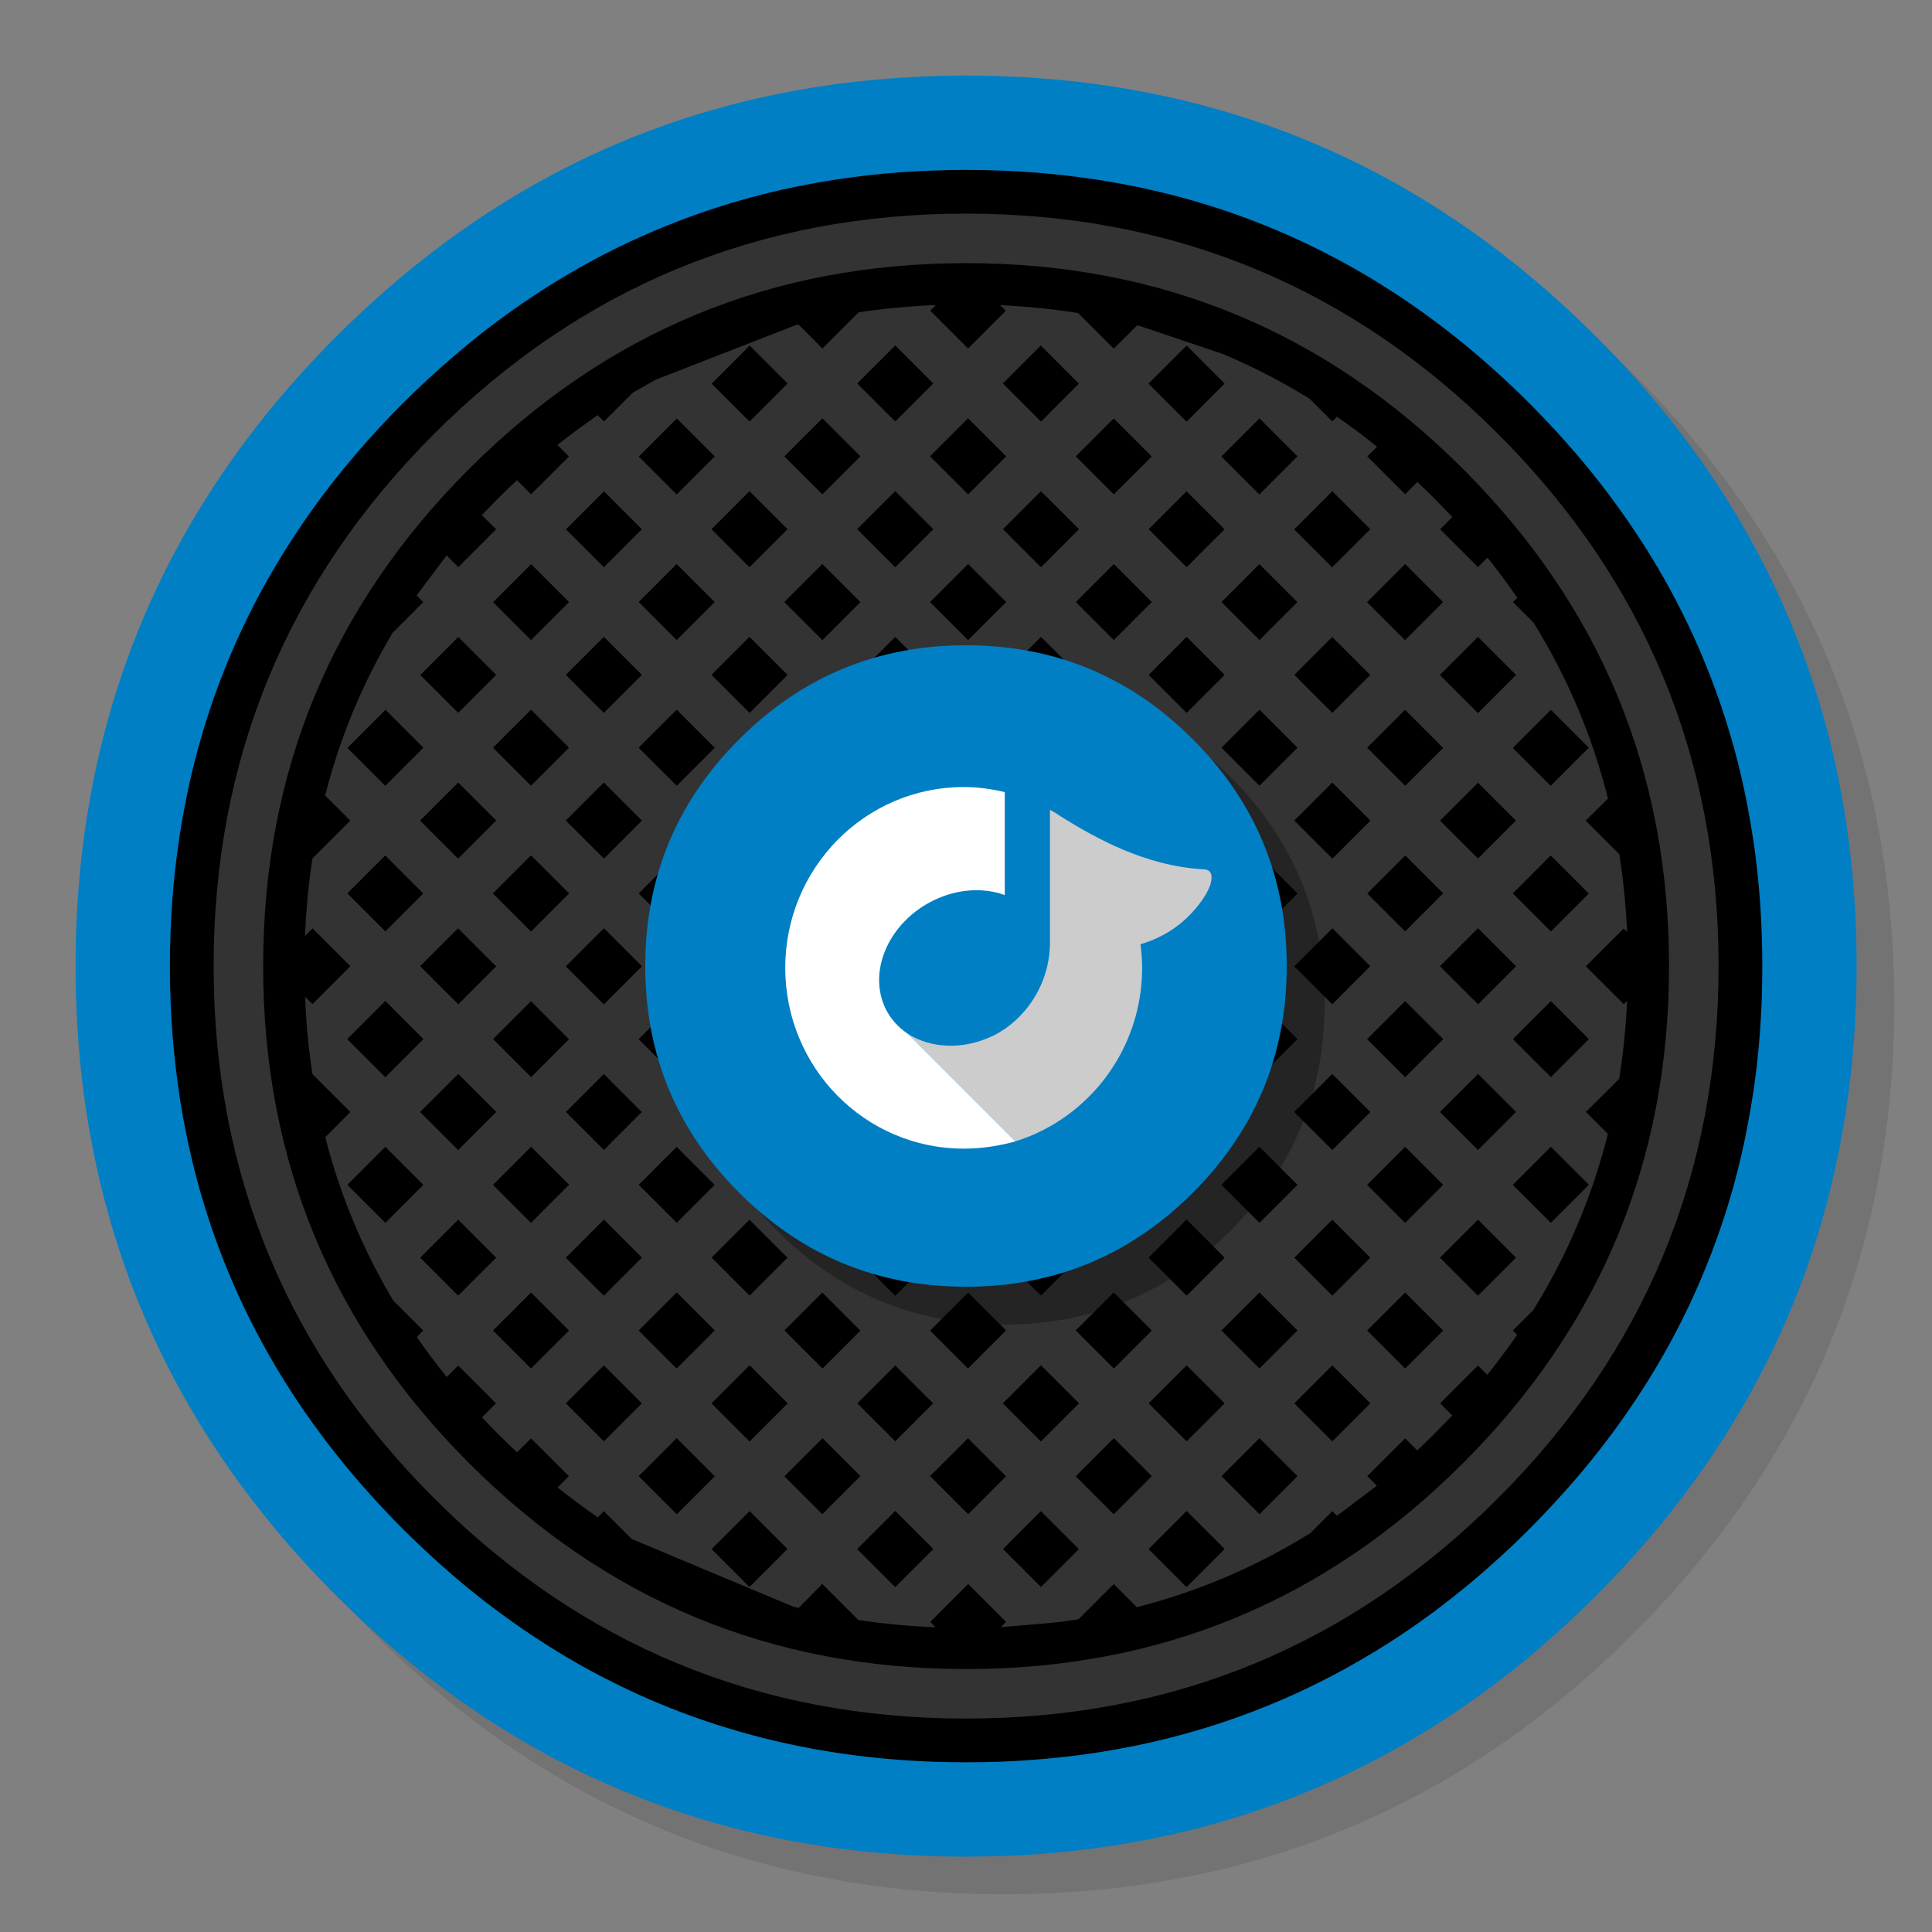 <?xml version="1.0" encoding="utf-8"?>
<!-- Generator: flash2svg, http://dissentgraphics.com/tools/flash2svg -->
<svg xmlns:xlink="http://www.w3.org/1999/xlink" id="Rdio" image-rendering="optimizeSpeed" baseProfile="basic" version="1.1" style="background-color:#ffffff" x="0px" y="0px" width="1024px" height="1024px" viewBox="0 0 1024 1024" enable-background="new 0 0 1024 1024" xmlns="http://www.w3.org/2000/svg">
  <rect x="0" y="0" width="1024" height="1024" fill="#808080" stroke="none"/>
  <defs transform="matrix(1 0 0 1 0 0) "/>
  <g id="shadow">
    <g id="shape">
      <path id="path" fill="#000000" fill-opacity="0.098" d="M969.65,351.3 Q961.05,330.45 950.25,310.45 C946.2,302.9 941.9,295.4 937.35,288.05 917.8,256.35 893.95,226.4 865.8,198.25 773.65,106.1 662.35,60 532,60 401.65,60 290.4,106.1 198.25,198.25 106.1,290.4 60,401.65 60,532 60,662.35 106.1,773.65 198.25,865.8 290.4,957.95 401.65,1004 532,1004 662.35,1004 773.65,957.95 865.8,865.8 916.55,815 953.35,758.4 976.15,696.05 994.7,645.2 1004,590.55 1004,532 1004,487.1 998.55,444.45 987.6,404.05 986.35,399.5 985.05,394.95 983.7,390.45 979.6,377.15 974.9,364.1 969.65,351.3z"/>
    </g>
  </g>
  <g id="circle">
    <g id="shape2">
      <path id="path1" fill="#007FC4" fill-opacity="1" d="M969.75,392.05 C968.65,387.7 967.4,383.05 966.1,378.45 963.6,369.7 960.75,360.85 957.65,352.1 951.2,333.85 943.5,316.05 934.5,298.45 930.7,291.05 926.55,283.5 922.2,276.05 901.9,241.55 876.4,208.85 845.85,178.3 773.25,105.7 688.7,61.65 592.2,46.25 575.95,43.65 559.4,41.85 542.15,40.9 532.45,40.35 522.3,40.05 512.05,40.05 502.7,40.05 493.45,40.3 484.15,40.8 365.8,46.9 263.85,92.75 178.3,178.3 Q40.05,316.55 40.05,512.05 C40.05,642.4 86.15,753.7 178.3,845.85 263.85,931.35 365.8,977.2 484.15,983.35 484.3,983.35 484.4,983.35 484.55,983.35 493.05,983.8 501.15,984.05 509.05,984.05 510.25,984.05 511.15,984.05 512.05,984.05 522.35,984.05 532.55,983.75 542.15,983.25 544.65,983.1 546.9,982.95 549.1,982.8 569.3,981.35 589,978.75 607.8,975.1 615.75,973.55 623.6,971.8 631.2,969.95 712,949.65 783.35,908.35 845.85,845.85 894.45,797.25 930.25,743.35 953.2,684.05 971.65,636.4 981.85,585.25 983.75,530.55 983.95,524.5 984.05,518.3 984.05,512.05 984.05,511.4 984.05,510.7 984.05,510.05 984.05,509.7 984.05,509.4 984.05,509.05 983.85,468.4 979.1,429.55 969.75,392.05z"/>
    </g>
  </g>
  <g id="baf">
    <g id="shape4">
      <path id="path2" fill="#000000" fill-opacity="1" d="M712.8,139.55 C704.05,134.75 695.2,130.3 686.25,126.25 658.65,113.7 629.7,104.4 599.4,98.4 592.15,96.95 584.85,95.7 577.45,94.65 562,92.4 546.25,91 530.2,90.4 524.2,90.15 518.15,90.05 512.05,90.05 506.6,90.05 501.2,90.15 495.85,90.35 480,90.85 464.45,92.15 449.25,94.3 441.55,95.35 433.95,96.6 426.45,98.05 396.15,103.95 367.2,113.1 339.6,125.5 330.45,129.55 321.5,134 312.7,138.8 304.8,143.1 297,147.7 289.35,152.55 281.3,157.7 273.35,163.1 265.55,168.85 258.5,174 251.6,179.45 244.8,185.2 237.6,191.2 230.5,197.5 223.55,204.05 220.2,207.2 216.9,210.4 213.65,213.65 210.7,216.6 207.8,219.55 204.95,222.55 198.35,229.5 192.05,236.55 186.05,243.75 180.3,250.55 174.85,257.45 169.65,264.45 163.9,272.2 158.45,280.15 153.3,288.2 148.4,295.85 143.8,303.6 139.45,311.45 134.65,320.25 130.2,329.2 126.05,338.25 113.6,365.75 104.35,394.6 98.4,424.8 96.8,432.85 95.45,441 94.3,449.25 92.25,463.9 90.95,478.85 90.4,494.1 90.15,500.05 90.05,506 90.05,512.05 90.05,518.15 90.15,524.2 90.4,530.2 90.95,545.5 92.3,560.5 94.35,575.25 95.45,583.4 96.8,591.45 98.4,599.4 104.4,629.65 113.65,658.5 126.15,686.05 130.25,695.1 134.7,704.05 139.55,712.8 143.85,720.65 148.45,728.4 153.35,736.05 158.5,744.1 163.95,752 169.75,759.8 174.95,766.8 180.4,773.7 186.1,780.5 192.15,787.65 198.45,794.75 205.05,801.7 207.85,804.65 210.7,807.55 213.65,810.5 216.95,813.8 220.3,817.05 223.65,820.2 230.6,826.75 237.65,833.05 244.85,839.05 251.7,844.75 258.6,850.2 265.65,855.35 273.5,861.1 281.45,866.55 289.55,871.7 297.2,876.55 304.95,881.15 312.9,885.45 321.65,890.2 330.6,894.6 339.65,898.7 367.3,911.05 396.25,920.2 426.6,926.1 433.95,927.55 441.4,928.75 448.9,929.8 464.3,931.95 480.05,933.25 496.1,933.8 501.4,933.95 506.7,934.05 512.05,934.05 518.1,934.05 524.1,933.95 530.05,933.75 546.25,933.1 562.1,931.7 577.65,929.45 584.95,928.4 592.2,927.15 599.35,925.75 629.85,919.7 659,910.3 686.75,897.65 695.5,893.65 704.15,889.3 712.65,884.65 720.5,880.3 728.3,875.7 735.95,870.85 744,865.7 751.9,860.25 759.7,854.5 766.7,849.25 773.6,843.8 780.45,838.1 787.6,832.05 794.65,825.75 801.6,819.2 804.6,816.35 807.55,813.45 810.5,810.5 813.75,807.25 816.95,803.95 820.1,800.6 826.65,793.65 832.95,786.55 839,779.4 844.65,772.55 850.1,765.65 855.3,758.6 861.05,750.8 866.45,742.85 871.6,734.8 876.45,727.15 881.05,719.35 885.35,711.45 889.75,703.35 893.85,695.1 897.65,686.75 906.2,667.95 913.3,648.55 918.85,628.5 918.9,628.25 919,628 919.05,627.75 921.75,617.85 924.1,607.8 926.05,597.65 927.3,591.05 928.45,584.4 929.45,577.7 931.8,561.55 933.25,545.1 933.8,528.3 933.95,522.9 934.05,517.5 934.05,512.05 934.05,506.7 933.95,501.4 933.8,496.1 933.25,479.25 931.8,462.8 929.5,446.7 928.5,439.95 927.35,433.25 926.1,426.6 924.15,416.45 921.8,406.4 919.1,396.55 919.05,396.4 919,396.2 918.95,396.05 913.4,376 906.4,356.65 897.9,337.9 894.05,329.45 889.9,321.1 885.45,312.9 881.15,304.95 876.55,297.15 871.7,289.5 866.55,281.45 861.1,273.5 855.35,265.65 850.2,258.6 844.75,251.7 839.05,244.85 833.05,237.65 826.75,230.6 820.2,223.65 817.05,220.3 813.8,216.95 810.5,213.65 807.55,210.7 804.65,207.85 801.7,205.05 794.75,198.45 787.65,192.15 780.5,186.1 773.7,180.4 766.8,174.95 759.8,169.75 752,163.95 744.1,158.5 736.05,153.35 728.4,148.45 720.65,143.85 712.8,139.55z M784.75,784.75 Q897.75,671.8 897.75,512.05 C897.75,405.55 860.1,314.65 784.75,239.3 709.45,164 618.55,126.35 512.05,126.35 405.55,126.35 314.65,164 239.3,239.3 164,314.65 126.35,405.55 126.35,512.05 126.35,618.55 164,709.45 239.3,784.75 314.65,860.1 405.55,897.75 512.05,897.75 618.55,897.75 709.45,860.1 784.75,784.75z"/>
      <path id="path4" fill="none" stroke="#333333" stroke-opacity="1" stroke-width="26.25" stroke-linecap="round" stroke-linejoin="round" d="M784.75,784.75 Q897.75,671.8 897.75,512.05 C897.75,405.55 860.1,314.65 784.75,239.3 709.45,164 618.55,126.35 512.05,126.35 405.55,126.35 314.65,164 239.3,239.3 164,314.65 126.35,405.55 126.35,512.05 126.35,618.55 164,709.45 239.3,784.75 314.65,860.1 405.55,897.75 512.05,897.75 618.55,897.75 709.45,860.1 784.75,784.75z"/>
      <path id="path6" fill="#333333" fill-opacity="1" d="M649.1,188.05 C648.9,187.95 648.7,187.85 648.55,187.8 648.3,187.7 648.1,187.6 647.95,187.55 L603.85,172.7 C603.5,172.6 603.1,172.5 602.75,172.4 L590.3,184.8 571.4,165.9 C557.95,163.75 544.2,162.4 530.15,161.75 L533.1,164.7 513.1,184.7 493.05,164.65 496.05,161.7 C482.1,162.25 468.4,163.5 455.05,165.55 L435.9,184.7 423.15,171.95 C422.75,172.05 422.35,172.15 421.9,172.25 L347.4,201.3 336.2,207.65 C335.95,207.8 335.7,207.9 335.45,208.05 L335.45,208.1 320.1,223.4 316.75,220.05 C316.55,220.2 316.35,220.3 316.15,220.45 L304.45,228.9 C301.4,231.15 298.4,233.5 295.45,235.85 L301.55,241.95 281.5,262 274,254.5 C273.6,254.85 273.2,255.25 272.85,255.6 270.1,258.15 267.4,260.75 264.75,263.4 264.6,263.5 264.5,263.6 264.4,263.75 264.25,263.85 264.15,263.95 264.05,264.05 263.95,264.15 263.85,264.25 263.75,264.35 263.6,264.5 263.45,264.7 263.3,264.85 L255.95,272.45 C255.75,272.6 255.55,272.8 255.4,273 L262.95,280.55 242.9,300.6 236.7,294.4 C236.55,294.6 236.4,294.8 236.25,295 L220.8,315.6 224.35,319.15 208.05,335.45 C192.25,362.05 180.45,390.3 172.7,420.25 172.6,420.7 172.5,421.2 172.35,421.65 L185.65,434.95 165.65,454.95 165.6,454.9 C163.55,468.3 162.25,482 161.7,496.05 L165.65,492.05 185.7,512.1 165.6,532.2 161.7,528.3 C161.7,528.65 161.7,528.95 161.75,529.3 161.95,534.1 162.25,538.9 162.6,543.65 162.65,544.2 162.7,544.75 162.75,545.3 162.75,545.5 162.75,545.7 162.8,545.95 162.8,546.15 162.8,546.35 162.85,546.55 163.3,551.85 163.9,557.1 164.6,562.35 164.9,564.7 165.25,567 165.6,569.35 L165.6,569.3 185.7,589.4 172.4,602.75 C176.75,619.7 182.35,636.1 189.25,651.95 194.75,664.6 201.05,676.9 208.15,688.85 208.3,689 208.4,689.2 208.5,689.4 L224.3,705.2 220.9,708.65 C225.75,715.65 230.9,722.55 236.35,729.3 236.5,729.45 236.65,729.65 236.8,729.85 L242.85,723.75 262.9,743.8 255.45,751.25 C258.25,754.2 261.1,757.15 264.05,760.1 264.2,760.25 264.4,760.45 264.55,760.6 264.7,760.75 264.9,760.95 265.1,761.15 268.05,764.1 271.05,766.95 274.05,769.75 L281.45,762.35 301.5,782.4 295.55,788.4 C302.5,793.95 309.6,799.25 316.85,804.2 L320.05,800.95 334.8,815.7 420.3,851.5 C421.25,851.75 422.25,852 423.2,852.25 L423.25,852.25 435.85,839.55 454.9,858.6 C468.25,860.65 481.9,861.95 495.9,862.5 L493.05,859.65 513.15,839.55 533.2,859.6 530.5,862.4 C531.15,862.35 531.75,862.35 532.4,862.3 L560.3,859.85 C564.15,859.35 567.95,858.8 571.7,858.2 L590.3,839.6 602.55,851.85 C635.2,843.5 665.9,830.35 694.65,812.5 L694.8,812.35 706.15,800.95 708.55,803.35 C709.45,802.7 710.35,802.1 711.25,801.45 L729.75,787.45 724.7,782.4 744.75,762.35 751.15,768.75 C752.1,767.85 753.05,766.95 754,766.05 755.45,764.7 756.85,763.3 758.3,761.9 758.9,761.3 759.5,760.7 760.1,760.1 L767.95,752.05 C768.5,751.45 769.1,750.85 769.7,750.2 L763.3,743.8 783.35,723.75 788.3,728.7 C792.5,723.45 796.5,718.15 800.35,712.8 801.65,711.05 802.9,709.25 804.15,707.45 L804.1,707.4 801.9,705.2 812.35,694.8 812.55,694.6 C813.4,693.15 814.3,691.75 815.15,690.3 828,668.85 838.3,646.35 846,622.7 846.05,622.45 846.15,622.25 846.2,622 848.45,615.05 850.45,608.05 852.2,601 L840.55,589.35 858.2,571.8 858.2,571.75 C860.35,558.3 861.75,544.55 862.4,530.5 L860.6,532.2 840.55,512.15 860.55,492.15 862.4,494 C861.75,479.95 860.4,466.2 858.25,452.75 L840.45,434.95 852.25,423.25 852.25,423.2 C843.95,390.1 830.8,359.05 812.8,330 L812.75,329.95 801.9,319.1 804.2,316.85 C799.25,309.6 793.95,302.5 788.4,295.55 L783.35,300.55 763.3,280.5 769.75,274.05 C769.4,273.65 769.05,273.25 768.7,272.9 L760.85,264.8 C760.6,264.55 760.35,264.3 760.1,264.05 757.15,261.1 754.2,258.25 751.25,255.45 L744.75,261.95 724.7,241.9 729.85,236.8 C722.9,231.15 715.85,225.85 708.65,220.9 L706.15,223.35 694.2,211.4 C679.65,202.4 664.65,194.6 649.1,188.05z M687.6,241.9 L667.5,262 647.45,241.95 667.55,221.85 687.6,241.9z M726.2,280.5 L706.1,300.6 686.05,280.55 706.15,260.45 726.2,280.5z M667.55,339.15 L647.5,319.1 667.5,299.1 687.55,319.15 667.55,339.15z M706.15,377.75 L686.1,357.7 706.1,337.7 726.15,357.75 706.15,377.75z M744.7,339.2 L724.65,319.15 744.75,299.05 764.8,319.1 744.7,339.2z M783.35,377.85 L763.25,357.75 783.35,337.65 803.45,357.75 783.35,377.85z M821.9,416.4 L801.9,396.4 822,376.3 842,396.3 821.9,416.4z M822,493.6 L801.9,473.5 821.9,453.5 842,473.6 822,493.6z M822,570.8 L801.95,550.75 822,530.7 842.05,550.75 822,570.8z M803.35,434.95 L783.35,454.95 763.35,434.95 783.35,414.95 803.35,434.95z M744.8,416.4 L724.7,396.3 744.7,376.3 764.8,396.4 744.8,416.4z M744.75,493.55 L724.75,473.55 744.8,453.5 764.8,473.5 744.75,493.55z M726.25,434.95 L706.2,455 686.1,434.9 706.15,414.85 726.25,434.95z M667.55,416.35 L647.5,396.3 667.55,376.25 687.6,396.3 667.55,416.35z M667.55,493.65 L647.45,473.55 667.55,453.45 687.65,473.55 667.55,493.65z M706.1,532.2 L686.1,512.2 706.2,492.1 726.2,512.1 706.1,532.2z M667.5,570.8 L647.5,550.8 667.55,530.75 687.55,550.75 667.5,570.8z M726.2,589.4 L706.15,609.45 686.05,589.35 706.1,569.3 726.2,589.4z M783.4,532.2 L763.3,512.1 783.35,492.05 803.45,512.15 783.4,532.2z M744.75,570.85 L724.65,550.75 744.75,530.65 764.85,550.75 744.75,570.85z M803.45,589.35 L783.35,609.45 763.3,589.4 783.4,569.3 803.45,589.35z M764.8,628 L744.75,648.05 724.7,628 744.75,607.95 764.8,628z M783.35,686.65 L763.3,666.6 783.35,646.55 803.4,666.6 783.35,686.65z M687.6,628 L667.55,648.05 647.45,627.95 667.5,607.9 687.6,628z M706.15,686.65 L686.1,666.6 706.15,646.55 726.2,666.6 706.15,686.65z M667.55,725.25 L647.5,705.2 667.55,685.15 687.6,705.2 667.55,725.25z M687.6,782.4 L667.55,802.45 647.5,782.4 667.55,762.35 687.6,782.4z M706.15,763.85 L686.1,743.8 706.15,723.75 726.2,743.8 706.15,763.85z M744.75,725.25 L724.7,705.2 744.75,685.15 764.8,705.2 744.75,725.25z M842.05,627.95 L821.95,648.05 801.9,628 822,607.9 842.05,627.95z M454.45,203.25 L474.5,183.2 494.55,203.25 474.5,223.3 454.45,203.25z M435.9,221.8 L455.95,241.85 435.85,261.95 415.8,241.9 435.9,221.8z M474.5,260.4 L494.6,280.5 474.5,300.6 454.4,280.5 474.5,260.4z M377.25,203.35 L397.35,183.25 417.35,203.25 397.25,223.35 377.25,203.35z M358.7,221.9 L378.7,241.9 358.65,261.95 338.65,241.95 358.7,221.9z M397.25,260.45 L417.3,280.5 397.25,300.55 377.2,280.5 397.25,260.45z M338.6,319.1 L358.65,299.05 378.7,319.1 358.65,339.15 338.6,319.1z M377.2,357.7 L397.25,337.65 417.35,357.75 397.3,377.8 377.2,357.7z M415.8,319.1 L435.85,299.05 455.95,319.15 435.9,339.2 415.8,319.1z M454.45,357.75 L474.5,337.7 494.55,357.75 474.5,377.8 454.45,357.75z M608.85,203.35 L628.95,183.25 649,203.3 628.9,223.4 608.85,203.35z M590.3,221.9 L610.35,241.95 590.35,261.95 570.3,241.9 590.3,221.9z M628.9,260.5 L648.95,280.55 628.95,300.55 608.9,280.5 628.9,260.5z M531.65,203.25 L551.65,183.25 571.75,203.35 551.75,223.35 531.65,203.25z M513.1,221.8 L533.2,241.9 513.15,261.95 493.05,241.85 513.1,221.8z M551.75,260.45 L571.8,280.5 551.75,300.55 531.7,280.5 551.75,260.45z M493.05,319.15 L513.15,299.05 533.2,319.1 513.1,339.2 493.05,319.15z M531.65,357.75 L551.75,337.65 571.8,357.7 551.7,377.8 531.65,357.75z M570.3,319.1 L590.35,299.05 610.4,319.1 590.35,339.15 570.3,319.1z M608.9,357.7 L628.95,337.65 649,357.7 628.95,377.75 608.9,357.7z M320.1,260.5 L340.1,280.5 320.05,300.55 300.05,280.55 320.1,260.5z M222.85,357.75 L242.9,337.7 262.9,357.7 242.85,377.75 222.85,357.75z M261.45,319.15 L281.5,299.1 301.5,319.1 281.45,339.15 261.45,319.15z M300,357.7 L320.05,337.65 340.1,357.7 320.05,377.75 300,357.7z M320.05,414.85 L340.15,434.95 320.1,455 300,434.9 320.05,414.85z M261.4,396.3 L281.45,376.25 301.5,396.3 281.45,416.35 261.4,396.3z M261.35,473.55 L281.45,453.45 301.55,473.55 281.45,493.65 261.35,473.55z M242.85,414.85 L262.9,434.9 242.8,455 222.75,434.95 242.85,414.85z M204.2,416.4 L184.2,396.4 204.3,376.3 224.3,396.3 204.2,416.4z M204.25,493.55 L184.2,473.5 204.2,453.5 224.25,473.55 204.25,493.55z M222.8,512.1 L242.8,492.1 262.9,512.2 242.9,532.2 222.8,512.1z M204.25,570.85 L184.15,550.75 204.25,530.65 224.35,550.75 204.25,570.85z M242.9,569.3 L262.95,589.35 242.85,609.45 222.8,589.4 242.9,569.3z M300,512.2 L320.1,492.1 340.15,512.15 320.05,532.25 300,512.2z M261.45,550.75 L281.45,530.75 301.5,550.8 281.5,570.8 261.45,550.75z M320.05,569.35 L340.1,589.4 320.1,609.4 300.05,589.35 320.05,569.35z M281.5,607.9 L301.55,627.95 281.45,648.05 261.4,628 281.5,607.9z M300,666.6 L320.1,646.5 340.15,666.55 320.05,686.65 300,666.6z M224.3,628 L204.25,648.05 184.2,628 204.25,607.95 224.3,628z M222.8,666.6 L242.85,646.55 262.9,666.6 242.85,686.65 222.8,666.6z M261.4,705.2 L281.45,685.15 301.5,705.2 281.45,725.25 261.4,705.2z M300,743.8 L320.05,723.75 340.1,743.8 320.05,763.85 300,743.8z M628.95,414.85 L649,434.9 628.9,455 608.85,434.95 628.95,414.85z M570.25,396.35 L590.35,376.25 610.4,396.3 590.3,416.4 570.25,396.35z M570.25,473.55 L590.3,453.5 610.35,473.55 590.3,493.6 570.25,473.55z M551.7,414.9 L571.75,434.95 551.7,455 531.65,434.95 551.7,414.9z M493.05,396.35 L513.1,376.3 533.15,396.35 513.1,416.4 493.05,396.35z M493.05,473.55 L513.1,453.5 533.15,473.55 513.1,493.6 493.05,473.55z M531.65,512.15 L551.7,492.1 571.75,512.15 551.7,532.2 531.65,512.15z M493.05,550.75 L513.1,530.7 533.15,550.75 513.1,570.8 493.05,550.75z M551.7,569.3 L571.8,589.4 551.75,609.45 531.65,589.35 551.7,569.3z M608.85,512.15 L628.9,492.1 649,512.2 628.95,532.25 608.85,512.15z M570.25,550.75 L590.3,530.7 610.4,550.8 590.35,570.85 570.25,550.75z M628.95,569.35 L648.95,589.35 628.9,609.4 608.9,589.4 628.95,569.35z M474.5,414.9 L494.55,434.95 474.5,455 454.45,434.95 474.5,414.9z M415.85,396.35 L435.9,376.3 455.95,396.35 435.9,416.4 415.85,396.35z M415.85,473.55 L435.9,453.5 455.95,473.55 435.9,493.6 415.85,473.55z M397.3,414.9 L417.35,434.95 397.3,455 377.25,434.95 397.3,414.9z M338.6,396.3 L358.65,376.25 378.75,396.35 358.7,416.4 338.6,396.3z M338.65,473.55 L358.7,453.5 378.75,473.55 358.7,493.6 338.65,473.55z M377.25,512.15 L397.3,492.1 417.35,512.15 397.3,532.2 377.25,512.15z M338.6,550.8 L358.7,530.7 378.75,550.75 358.65,570.85 338.6,550.8z M397.3,569.3 L417.35,589.35 397.25,609.45 377.2,589.4 397.3,569.3z M454.45,512.15 L474.5,492.1 494.55,512.15 474.5,532.2 454.45,512.15z M415.85,550.75 L435.9,530.7 455.95,550.75 435.9,570.8 415.85,550.75z M474.5,569.3 L494.55,589.35 474.5,609.4 454.45,589.35 474.5,569.3z M435.9,607.9 L455.95,627.95 435.85,648.05 415.8,628 435.9,607.9z M454.4,666.6 L474.5,646.5 494.6,666.6 474.5,686.7 454.4,666.6z M358.65,607.95 L378.7,628 358.7,648 338.65,627.95 358.65,607.95z M377.25,666.55 L397.25,646.55 417.3,666.6 397.3,686.6 377.25,666.55z M338.6,705.2 L358.7,685.1 378.75,705.15 358.65,725.25 338.6,705.2z M358.65,762.35 L378.75,782.45 358.7,802.5 338.6,782.4 358.65,762.35z M377.2,743.8 L397.3,723.7 417.4,743.8 397.3,763.9 377.2,743.8z M415.85,705.15 L435.85,685.15 455.95,705.25 435.95,725.25 415.85,705.15z M435.95,762.35 L455.95,782.35 435.85,802.45 415.85,782.45 435.95,762.35z M454.5,743.8 L474.5,723.8 494.5,743.8 474.5,763.8 454.5,743.8z M590.35,607.95 L610.35,627.95 590.3,648 570.3,628 590.35,607.95z M608.85,666.55 L628.9,646.5 649,666.6 628.95,686.65 608.85,666.55z M513.1,607.9 L533.2,628 513.15,648.05 493.05,627.95 513.1,607.9z M531.7,666.6 L551.75,646.55 571.75,666.55 551.7,686.6 531.7,666.6z M493.05,705.25 L513.15,685.15 533.15,705.15 513.05,725.25 493.05,705.25z M513.05,762.35 L533.15,782.45 513.15,802.45 493.05,782.35 513.05,762.35z M531.6,743.8 L551.7,723.7 571.8,743.8 551.7,763.9 531.6,743.8z M570.25,705.15 L590.3,685.1 610.4,705.2 590.35,725.25 570.25,705.15z M590.35,762.35 L610.4,782.4 590.3,802.5 570.25,782.45 590.35,762.35z M608.9,743.8 L628.95,723.75 649,743.8 628.95,763.85 608.9,743.8z M628.95,800.95 L649,821 628.9,841.1 608.85,821.05 628.95,800.95z M551.7,801 L571.75,821.05 551.75,841.05 531.7,821 551.7,801z M474.5,800.9 L494.6,821 474.5,841.1 454.4,821 474.5,800.9z M377.25,821.05 L397.3,801 417.3,821 397.25,841.05 377.25,821.05z"/>
      <path id="path7" fill="#000000" fill-opacity="1" d="M687.6,241.9 L667.55,221.85 647.45,241.95 667.5,262 687.6,241.9z"/>
      <path id="path10" fill="#000000" fill-opacity="1" d="M726.2,280.5 L706.15,260.45 686.05,280.55 706.1,300.6 726.2,280.5z"/>
      <path id="path13" fill="#000000" fill-opacity="1" d="M667.55,339.15 L687.55,319.15 667.5,299.1 647.5,319.1 667.55,339.15z"/>
      <path id="path16" fill="#000000" fill-opacity="1" d="M706.15,377.75 L726.15,357.75 706.1,337.7 686.1,357.7 706.15,377.75z"/>
      <path id="path19" fill="#000000" fill-opacity="1" d="M744.7,339.2 L764.8,319.1 744.75,299.05 724.65,319.15 744.7,339.2z"/>
      <path id="path22" fill="#000000" fill-opacity="1" d="M783.35,377.85 L803.45,357.75 783.35,337.65 763.25,357.75 783.35,377.85z"/>
      <path id="path25" fill="#000000" fill-opacity="1" d="M821.9,416.4 L842,396.3 822,376.3 801.9,396.4 821.9,416.4z"/>
      <path id="path28" fill="#000000" fill-opacity="1" d="M822,493.6 L842,473.6 821.9,453.5 801.9,473.5 822,493.6z"/>
      <path id="path31" fill="#000000" fill-opacity="1" d="M822,570.8 L842.05,550.75 822,530.7 801.95,550.75 822,570.8z"/>
      <path id="path34" fill="#000000" fill-opacity="1" d="M803.35,434.95 L783.35,414.95 763.35,434.95 783.35,454.95 803.35,434.95z"/>
      <path id="path37" fill="#000000" fill-opacity="1" d="M744.8,416.4 L764.8,396.4 744.7,376.3 724.7,396.3 744.8,416.4z"/>
      <path id="path40" fill="#000000" fill-opacity="1" d="M744.75,493.55 L764.8,473.5 744.8,453.5 724.75,473.55 744.75,493.55z"/>
      <path id="path43" fill="#000000" fill-opacity="1" d="M726.25,434.95 L706.15,414.85 686.1,434.9 706.2,455 726.25,434.95z"/>
      <path id="path46" fill="#000000" fill-opacity="1" d="M667.55,416.35 L687.6,396.3 667.55,376.25 647.5,396.3 667.55,416.35z"/>
      <path id="path49" fill="#000000" fill-opacity="1" d="M667.55,493.65 L687.65,473.55 667.55,453.45 647.45,473.55 667.55,493.65z"/>
      <path id="path52" fill="#000000" fill-opacity="1" d="M706.1,532.2 L726.2,512.1 706.2,492.1 686.1,512.2 706.1,532.2z"/>
      <path id="path55" fill="#000000" fill-opacity="1" d="M667.5,570.8 L687.55,550.75 667.55,530.75 647.5,550.8 667.5,570.8z"/>
      <path id="path58" fill="#000000" fill-opacity="1" d="M726.2,589.4 L706.1,569.3 686.05,589.35 706.15,609.45 726.2,589.4z"/>
      <path id="path61" fill="#000000" fill-opacity="1" d="M783.4,532.2 L803.45,512.15 783.35,492.05 763.3,512.1 783.4,532.2z"/>
      <path id="path64" fill="#000000" fill-opacity="1" d="M744.75,570.85 L764.85,550.75 744.75,530.65 724.65,550.75 744.75,570.85z"/>
      <path id="path67" fill="#000000" fill-opacity="1" d="M803.45,589.35 L783.4,569.3 763.3,589.4 783.35,609.45 803.45,589.35z"/>
      <path id="path70" fill="#000000" fill-opacity="1" d="M764.8,628 L744.75,607.95 724.7,628 744.75,648.05 764.8,628z"/>
      <path id="path73" fill="#000000" fill-opacity="1" d="M783.35,686.65 L803.4,666.6 783.35,646.55 763.3,666.6 783.35,686.65z"/>
      <path id="path76" fill="#000000" fill-opacity="1" d="M687.6,628 L667.5,607.9 647.45,627.95 667.55,648.05 687.6,628z"/>
      <path id="path79" fill="#000000" fill-opacity="1" d="M706.15,686.65 L726.2,666.6 706.15,646.55 686.1,666.6 706.15,686.65z"/>
      <path id="path82" fill="#000000" fill-opacity="1" d="M667.55,725.25 L687.6,705.2 667.55,685.15 647.5,705.2 667.55,725.25z"/>
      <path id="path85" fill="#000000" fill-opacity="1" d="M687.6,782.4 L667.55,762.35 647.5,782.4 667.55,802.45 687.6,782.4z"/>
      <path id="path88" fill="#000000" fill-opacity="1" d="M706.15,763.85 L726.2,743.8 706.15,723.75 686.1,743.8 706.15,763.85z"/>
      <path id="path91" fill="#000000" fill-opacity="1" d="M744.75,725.25 L764.8,705.2 744.75,685.15 724.7,705.2 744.75,725.25z"/>
      <path id="path94" fill="#000000" fill-opacity="1" d="M842.05,627.95 L822,607.9 801.9,628 821.95,648.05 842.05,627.95z"/>
      <path id="path97" fill="#000000" fill-opacity="1" d="M454.45,203.25 L474.5,223.3 494.55,203.25 474.5,183.2 454.45,203.25z"/>
      <path id="path100" fill="#000000" fill-opacity="1" d="M435.9,221.8 L415.8,241.9 435.85,261.95 455.95,241.85 435.9,221.8z"/>
      <path id="path103" fill="#000000" fill-opacity="1" d="M474.5,260.4 L454.4,280.5 474.5,300.6 494.6,280.5 474.5,260.4z"/>
      <path id="path106" fill="#000000" fill-opacity="1" d="M377.25,203.35 L397.25,223.35 417.35,203.25 397.35,183.25 377.25,203.35z"/>
      <path id="path109" fill="#000000" fill-opacity="1" d="M358.7,221.9 L338.65,241.95 358.65,261.95 378.7,241.9 358.7,221.9z"/>
      <path id="path112" fill="#000000" fill-opacity="1" d="M397.25,260.45 L377.2,280.5 397.25,300.55 417.3,280.5 397.25,260.45z"/>
      <path id="path115" fill="#000000" fill-opacity="1" d="M338.6,319.1 L358.65,339.15 378.7,319.1 358.65,299.05 338.6,319.1z"/>
      <path id="path118" fill="#000000" fill-opacity="1" d="M377.2,357.7 L397.3,377.8 417.35,357.75 397.25,337.65 377.2,357.7z"/>
      <path id="path121" fill="#000000" fill-opacity="1" d="M415.8,319.1 L435.9,339.2 455.95,319.15 435.85,299.05 415.8,319.1z"/>
      <path id="path124" fill="#000000" fill-opacity="1" d="M454.45,357.75 L474.5,377.8 494.55,357.75 474.5,337.7 454.45,357.75z"/>
      <path id="path127" fill="#000000" fill-opacity="1" d="M608.85,203.35 L628.9,223.4 649,203.3 628.95,183.25 608.85,203.35z"/>
      <path id="path130" fill="#000000" fill-opacity="1" d="M590.3,221.9 L570.3,241.9 590.35,261.95 610.35,241.95 590.3,221.9z"/>
      <path id="path133" fill="#000000" fill-opacity="1" d="M628.9,260.5 L608.9,280.5 628.95,300.55 648.95,280.55 628.9,260.5z"/>
      <path id="path136" fill="#000000" fill-opacity="1" d="M531.65,203.25 L551.75,223.35 571.75,203.35 551.65,183.25 531.65,203.25z"/>
      <path id="path139" fill="#000000" fill-opacity="1" d="M513.1,221.8 L493.05,241.85 513.15,261.95 533.2,241.9 513.1,221.8z"/>
      <path id="path142" fill="#000000" fill-opacity="1" d="M551.75,260.45 L531.7,280.5 551.75,300.55 571.8,280.5 551.75,260.45z"/>
      <path id="path145" fill="#000000" fill-opacity="1" d="M493.05,319.15 L513.1,339.2 533.2,319.1 513.15,299.05 493.05,319.15z"/>
      <path id="path148" fill="#000000" fill-opacity="1" d="M531.65,357.75 L551.7,377.8 571.8,357.7 551.75,337.65 531.65,357.75z"/>
      <path id="path151" fill="#000000" fill-opacity="1" d="M570.3,319.1 L590.35,339.15 610.4,319.1 590.35,299.05 570.3,319.1z"/>
      <path id="path154" fill="#000000" fill-opacity="1" d="M608.9,357.7 L628.95,377.75 649,357.7 628.95,337.65 608.9,357.7z"/>
      <path id="path157" fill="#000000" fill-opacity="1" d="M320.1,260.5 L300.05,280.55 320.05,300.55 340.1,280.5 320.1,260.5z"/>
      <path id="path160" fill="#000000" fill-opacity="1" d="M222.85,357.75 L242.85,377.75 262.9,357.7 242.9,337.7 222.85,357.75z"/>
      <path id="path163" fill="#000000" fill-opacity="1" d="M261.45,319.15 L281.45,339.15 301.5,319.1 281.5,299.1 261.45,319.15z"/>
      <path id="path166" fill="#000000" fill-opacity="1" d="M300,357.7 L320.05,377.75 340.1,357.7 320.05,337.65 300,357.7z"/>
      <path id="path169" fill="#000000" fill-opacity="1" d="M320.05,414.85 L300,434.9 320.1,455 340.15,434.95 320.05,414.85z"/>
      <path id="path172" fill="#000000" fill-opacity="1" d="M261.4,396.3 L281.45,416.35 301.5,396.3 281.45,376.25 261.4,396.3z"/>
      <path id="path175" fill="#000000" fill-opacity="1" d="M261.35,473.55 L281.45,493.65 301.55,473.55 281.45,453.45 261.35,473.55z"/>
      <path id="path178" fill="#000000" fill-opacity="1" d="M242.85,414.85 L222.75,434.95 242.8,455 262.9,434.9 242.85,414.85z"/>
      <path id="path181" fill="#000000" fill-opacity="1" d="M204.2,416.4 L224.3,396.3 204.3,376.3 184.2,396.4 204.2,416.4z"/>
      <path id="path184" fill="#000000" fill-opacity="1" d="M204.25,493.55 L224.25,473.55 204.2,453.5 184.2,473.5 204.25,493.55z"/>
      <path id="path187" fill="#000000" fill-opacity="1" d="M222.8,512.1 L242.9,532.2 262.9,512.2 242.8,492.1 222.8,512.1z"/>
      <path id="path190" fill="#000000" fill-opacity="1" d="M204.25,570.85 L224.35,550.75 204.25,530.65 184.15,550.75 204.25,570.85z"/>
      <path id="path193" fill="#000000" fill-opacity="1" d="M242.9,569.3 L222.8,589.4 242.85,609.45 262.95,589.35 242.9,569.3z"/>
      <path id="path196" fill="#000000" fill-opacity="1" d="M300,512.2 L320.05,532.25 340.15,512.15 320.1,492.1 300,512.2z"/>
      <path id="path199" fill="#000000" fill-opacity="1" d="M261.45,550.75 L281.5,570.8 301.5,550.8 281.45,530.75 261.45,550.75z"/>
      <path id="path202" fill="#000000" fill-opacity="1" d="M320.05,569.35 L300.05,589.35 320.1,609.4 340.1,589.4 320.05,569.35z"/>
      <path id="path205" fill="#000000" fill-opacity="1" d="M281.5,607.9 L261.4,628 281.45,648.05 301.55,627.95 281.5,607.9z"/>
      <path id="path208" fill="#000000" fill-opacity="1" d="M300,666.6 L320.05,686.65 340.15,666.55 320.1,646.5 300,666.6z"/>
      <path id="path211" fill="#000000" fill-opacity="1" d="M224.3,628 L204.25,607.95 184.2,628 204.25,648.05 224.3,628z"/>
      <path id="path214" fill="#000000" fill-opacity="1" d="M222.8,666.6 L242.85,686.65 262.9,666.6 242.85,646.55 222.8,666.6z"/>
      <path id="path217" fill="#000000" fill-opacity="1" d="M261.4,705.2 L281.45,725.25 301.5,705.2 281.45,685.15 261.4,705.2z"/>
      <path id="path220" fill="#000000" fill-opacity="1" d="M300,743.8 L320.05,763.85 340.1,743.8 320.05,723.75 300,743.8z"/>
      <path id="path223" fill="#000000" fill-opacity="1" d="M628.95,414.85 L608.85,434.95 628.9,455 649,434.9 628.95,414.85z"/>
      <path id="path226" fill="#000000" fill-opacity="1" d="M570.25,396.35 L590.3,416.4 610.4,396.3 590.35,376.25 570.25,396.35z"/>
      <path id="path229" fill="#000000" fill-opacity="1" d="M570.25,473.55 L590.3,493.6 610.35,473.55 590.3,453.5 570.25,473.55z"/>
      <path id="path232" fill="#000000" fill-opacity="1" d="M551.7,414.9 L531.65,434.95 551.7,455 571.75,434.95 551.7,414.9z"/>
      <path id="path235" fill="#000000" fill-opacity="1" d="M493.05,396.35 L513.1,416.4 533.15,396.35 513.1,376.3 493.05,396.35z"/>
      <path id="path238" fill="#000000" fill-opacity="1" d="M493.05,473.55 L513.1,493.6 533.15,473.55 513.1,453.5 493.05,473.55z"/>
      <path id="path241" fill="#000000" fill-opacity="1" d="M531.65,512.15 L551.7,532.2 571.75,512.15 551.7,492.1 531.65,512.15z"/>
      <path id="path244" fill="#000000" fill-opacity="1" d="M493.05,550.75 L513.1,570.8 533.15,550.75 513.1,530.7 493.05,550.75z"/>
      <path id="path247" fill="#000000" fill-opacity="1" d="M551.7,569.3 L531.65,589.35 551.75,609.45 571.8,589.4 551.7,569.3z"/>
      <path id="path250" fill="#000000" fill-opacity="1" d="M608.85,512.15 L628.95,532.25 649,512.2 628.9,492.1 608.85,512.15z"/>
      <path id="path253" fill="#000000" fill-opacity="1" d="M570.25,550.75 L590.35,570.85 610.4,550.8 590.3,530.7 570.25,550.75z"/>
      <path id="path256" fill="#000000" fill-opacity="1" d="M628.95,569.35 L608.9,589.4 628.9,609.4 648.95,589.35 628.95,569.35z"/>
      <path id="path259" fill="#000000" fill-opacity="1" d="M474.5,414.9 L454.45,434.95 474.5,455 494.55,434.95 474.5,414.9z"/>
      <path id="path262" fill="#000000" fill-opacity="1" d="M415.85,396.35 L435.9,416.4 455.95,396.35 435.9,376.3 415.85,396.35z"/>
      <path id="path265" fill="#000000" fill-opacity="1" d="M415.85,473.55 L435.9,493.6 455.95,473.55 435.9,453.5 415.85,473.55z"/>
      <path id="path268" fill="#000000" fill-opacity="1" d="M397.3,414.9 L377.25,434.95 397.3,455 417.35,434.95 397.3,414.9z"/>
      <path id="path271" fill="#000000" fill-opacity="1" d="M338.6,396.3 L358.7,416.4 378.75,396.35 358.65,376.25 338.6,396.3z"/>
      <path id="path274" fill="#000000" fill-opacity="1" d="M338.65,473.55 L358.7,493.6 378.75,473.55 358.7,453.5 338.65,473.55z"/>
      <path id="path277" fill="#000000" fill-opacity="1" d="M377.25,512.15 L397.3,532.2 417.35,512.15 397.3,492.1 377.25,512.15z"/>
      <path id="path280" fill="#000000" fill-opacity="1" d="M338.6,550.8 L358.65,570.85 378.75,550.75 358.7,530.7 338.6,550.8z"/>
      <path id="path283" fill="#000000" fill-opacity="1" d="M397.3,569.3 L377.2,589.4 397.25,609.45 417.35,589.35 397.3,569.3z"/>
      <path id="path286" fill="#000000" fill-opacity="1" d="M454.45,512.15 L474.5,532.2 494.55,512.15 474.5,492.1 454.45,512.15z"/>
      <path id="path289" fill="#000000" fill-opacity="1" d="M415.85,550.75 L435.9,570.8 455.95,550.75 435.9,530.7 415.85,550.75z"/>
      <path id="path292" fill="#000000" fill-opacity="1" d="M474.5,569.3 L454.45,589.35 474.5,609.4 494.55,589.35 474.5,569.3z"/>
      <path id="path295" fill="#000000" fill-opacity="1" d="M435.9,607.9 L415.8,628 435.85,648.05 455.95,627.95 435.9,607.9z"/>
      <path id="path298" fill="#000000" fill-opacity="1" d="M454.4,666.6 L474.5,686.7 494.6,666.6 474.5,646.5 454.4,666.6z"/>
      <path id="path301" fill="#000000" fill-opacity="1" d="M358.65,607.95 L338.65,627.95 358.7,648 378.7,628 358.65,607.95z"/>
      <path id="path304" fill="#000000" fill-opacity="1" d="M377.25,666.55 L397.3,686.6 417.3,666.6 397.25,646.55 377.25,666.55z"/>
      <path id="path307" fill="#000000" fill-opacity="1" d="M338.6,705.2 L358.65,725.25 378.75,705.15 358.7,685.1 338.6,705.2z"/>
      <path id="path310" fill="#000000" fill-opacity="1" d="M358.65,762.35 L338.6,782.4 358.7,802.5 378.75,782.45 358.65,762.35z"/>
      <path id="path313" fill="#000000" fill-opacity="1" d="M377.2,743.8 L397.3,763.9 417.4,743.8 397.3,723.7 377.2,743.8z"/>
      <path id="path316" fill="#000000" fill-opacity="1" d="M415.85,705.15 L435.95,725.25 455.95,705.25 435.85,685.15 415.85,705.15z"/>
      <path id="path319" fill="#000000" fill-opacity="1" d="M435.95,762.35 L415.85,782.45 435.85,802.45 455.95,782.35 435.95,762.35z"/>
      <path id="path322" fill="#000000" fill-opacity="1" d="M454.5,743.8 L474.5,763.8 494.5,743.8 474.5,723.8 454.5,743.8z"/>
      <path id="path325" fill="#000000" fill-opacity="1" d="M590.35,607.95 L570.3,628 590.3,648 610.35,627.95 590.35,607.95z"/>
      <path id="path328" fill="#000000" fill-opacity="1" d="M608.85,666.55 L628.95,686.65 649,666.6 628.9,646.5 608.85,666.55z"/>
      <path id="path331" fill="#000000" fill-opacity="1" d="M513.1,607.9 L493.05,627.95 513.15,648.05 533.2,628 513.1,607.9z"/>
      <path id="path334" fill="#000000" fill-opacity="1" d="M531.7,666.6 L551.7,686.6 571.75,666.55 551.75,646.55 531.7,666.6z"/>
      <path id="path337" fill="#000000" fill-opacity="1" d="M493.05,705.25 L513.05,725.25 533.15,705.15 513.15,685.15 493.05,705.25z"/>
      <path id="path340" fill="#000000" fill-opacity="1" d="M513.05,762.35 L493.05,782.35 513.15,802.45 533.15,782.45 513.05,762.35z"/>
      <path id="path343" fill="#000000" fill-opacity="1" d="M531.6,743.8 L551.7,763.9 571.8,743.8 551.7,723.7 531.6,743.8z"/>
      <path id="path346" fill="#000000" fill-opacity="1" d="M570.25,705.15 L590.35,725.25 610.4,705.2 590.3,685.1 570.25,705.15z"/>
      <path id="path349" fill="#000000" fill-opacity="1" d="M590.35,762.35 L570.25,782.45 590.3,802.5 610.4,782.4 590.35,762.35z"/>
      <path id="path352" fill="#000000" fill-opacity="1" d="M608.9,743.8 L628.95,763.85 649,743.8 628.95,723.75 608.9,743.8z"/>
      <path id="path355" fill="#000000" fill-opacity="1" d="M628.95,800.95 L608.85,821.05 628.9,841.1 649,821 628.95,800.95z"/>
      <path id="path358" fill="#000000" fill-opacity="1" d="M551.7,801 L531.7,821 551.75,841.05 571.75,821.05 551.7,801z"/>
      <path id="path361" fill="#000000" fill-opacity="1" d="M474.5,800.9 L454.4,821 474.5,841.1 494.6,821 474.5,800.9z"/>
      <path id="path364" fill="#000000" fill-opacity="1" d="M377.25,821.05 L397.25,841.05 417.3,821 397.3,801 377.25,821.05z M812.75,329.95 C812.6,329.7 812.4,329.4 812.25,329.15 812.45,329.4 812.65,329.7 812.8,330 L812.75,329.95z M852.25,423.2 C852.45,424 852.65,424.8 852.85,425.6 852.6,424.8 852.4,424 852.25,423.25 L852.25,423.2z M804.1,707.4 C806.95,703.25 809.7,699.05 812.35,694.8 L812.55,694.6 C809.85,698.9 807.05,703.2 804.15,707.45 L804.1,707.4z M801.9,705.2 L804.1,707.4 C806.95,703.25 809.7,699.05 812.35,694.8 L801.9,705.2z M335.45,208.1 C335.25,208.2 335.05,208.3 334.9,208.4 335.05,208.25 335.25,208.15 335.45,208.05 L335.45,208.1z M423.25,852.25 C423.55,852.3 423.85,852.4 424.2,852.5 423.85,852.4 423.55,852.3 423.2,852.25 L423.25,852.25z M694.8,812.35 C695.95,811.6 697.15,810.9 698.3,810.2 697.05,810.95 695.85,811.75 694.65,812.5 L694.8,812.35z"/>
    </g>
  </g>
  <g id="ico-shadow">
    <g id="shape390">
      <path id="path387" fill="#000000" fill-opacity="0.298" d="M702.05,532.05 Q702.05,461.65 652.25,411.85 C619.05,378.65 579,362.05 532.05,362.05 485.1,362.05 445.05,378.65 411.85,411.85 378.65,445.05 362.05,485.1 362.05,532.05 362.05,579 378.65,619.05 411.85,652.25 445.05,685.45 485.1,702.05 532.05,702.05 579,702.05 619.05,685.45 652.25,652.25 685.45,619.05 702.05,579 702.05,532.05z"/>
    </g>
  </g>
  <g id="ico">
    <g id="shape392">
      <path id="path388" fill="#7B9E45" fill-opacity="1" d="M471.2,526.3 C502.1,544.15 524.3,567.2 538.3,592.85 539.25,594.6 539.75,596.35 539.75,598.05 539.75,599.1 539.55,600.25 539.15,601.5 540,599.7 540.35,598.05 540.25,596.5 540.15,594.9 539.5,593 538.3,590.85 523.45,564.25 501.15,542.35 471.7,525.35 454.45,515.4 436.6,508 417.8,502.2 415.35,501.35 413.05,501.35 411,502 409.1,502.65 407.5,503.9 406.1,505.75 Q408,503.75 410.45,502.9 413.85,501.8 417.6,503.15 C433.05,508.15 451.5,514.95 471.2,526.3z"/>
      <path id="path389" fill="#82A745" fill-opacity="1" d="M620.35,526.3 C623.4,531.35 623.6,535.6 622.1,540.25 624.55,534.75 623.7,530.2 621.25,525.95 601.15,490.55 564.25,458.4 524.7,435.6 501.4,422.15 478.4,412.35 456,407 452.8,406.15 449.8,406.35 447,407.45 444,408.55 441.5,410.6 439.65,413.6 443.5,408.45 449.5,406.45 455.25,407.85 477.7,413.4 499.9,422.55 524.25,436.6 564.75,459.95 600.55,491.9 620.35,526.3z"/>
      <path id="path390" fill="#83A645" fill-opacity="1" d="M577.65,573.75 C578.65,571.7 579.15,569.7 579.15,567.9 579.2,565.55 578.5,563.2 577,560.65 559.5,529.1 530.45,500.6 495.25,480.25 472.7,467.25 455.4,461.55 437.85,457 431.95,455.45 427.25,457.15 423.9,462 426.9,458.3 431.7,456.45 437.6,458 455.4,462.3 474.85,469.8 494.35,481.05 531.7,502.65 560.25,532.2 576.6,561.7 578.9,565.95 579.5,568.55 577.65,573.75z"/>
    </g>
    <g id="Symbole.__208_1" overflow="visible">
      <g id="Calque.__202">
        <g id="shape402">
          <path id="path394" fill="#007FC4" fill-opacity="1" d="M670.85,574.05 Q682,545.35 682,512 C682,465.05 665.4,425 632.2,391.8 599,358.6 558.95,342 512,342 465.05,342 425,358.6 391.8,391.8 358.6,425 342,465.05 342,512 342,558.95 358.6,599 391.8,632.2 425,665.4 465.05,682 512,682 529.95,682 546.9,679.55 562.85,674.7 588.6,666.85 611.7,652.7 632.2,632.2 649.65,614.75 662.55,595.35 670.85,574.05z"/>
        </g>
      </g>
    </g>
  </g>
  <g id="Capa.__201">
    <g id="shape396">
      <path id="path391" fill="#CCCCCC" fill-opacity="1" d="M636.7,477.7 Q641.6,470.95 642.1,466.05 642.6,461 638.15,460.75 C606.95,459.15 580.3,443.95 562.25,432.75 560.4,431.4 558.45,430.3 556.5,429.2 L556.5,499.45 C556.5,522.65 542.35,541.2 526.4,548.95 510.6,556.6 493.55,555.75 481.25,548 L481.225,547.975 L538.2,604.95 C577.1,592.75 605.35,556.2 605.35,512.95 605.35,508.8 605,504.6 604.5,500.45 Q624.55,494.55 636.7,477.7z"/>
      <path id="path392" fill="#FFFFFF" fill-opacity="1" d="M495.05,477.1 C507.85,470.95 521.45,470.35 532.55,474.4 L532.55,419.85 C525.55,418.15 518.3,417.15 510.8,417.15 458.45,417.15 416.2,460.15 416.2,512.95 416.2,565.9 458.45,608.8 510.8,608.8 520.4,608.8 529.65,607.35 538.2,604.95 L481.225,547.975 L481.25,548 C477.5,545.5 474.1,542.25 471.3,538.05 470.4,536.65 469.5,535 468.75,533.25 460.2,513.45 471.85,488.25 495.05,477.1z"/>
    </g>
  </g>
</svg>